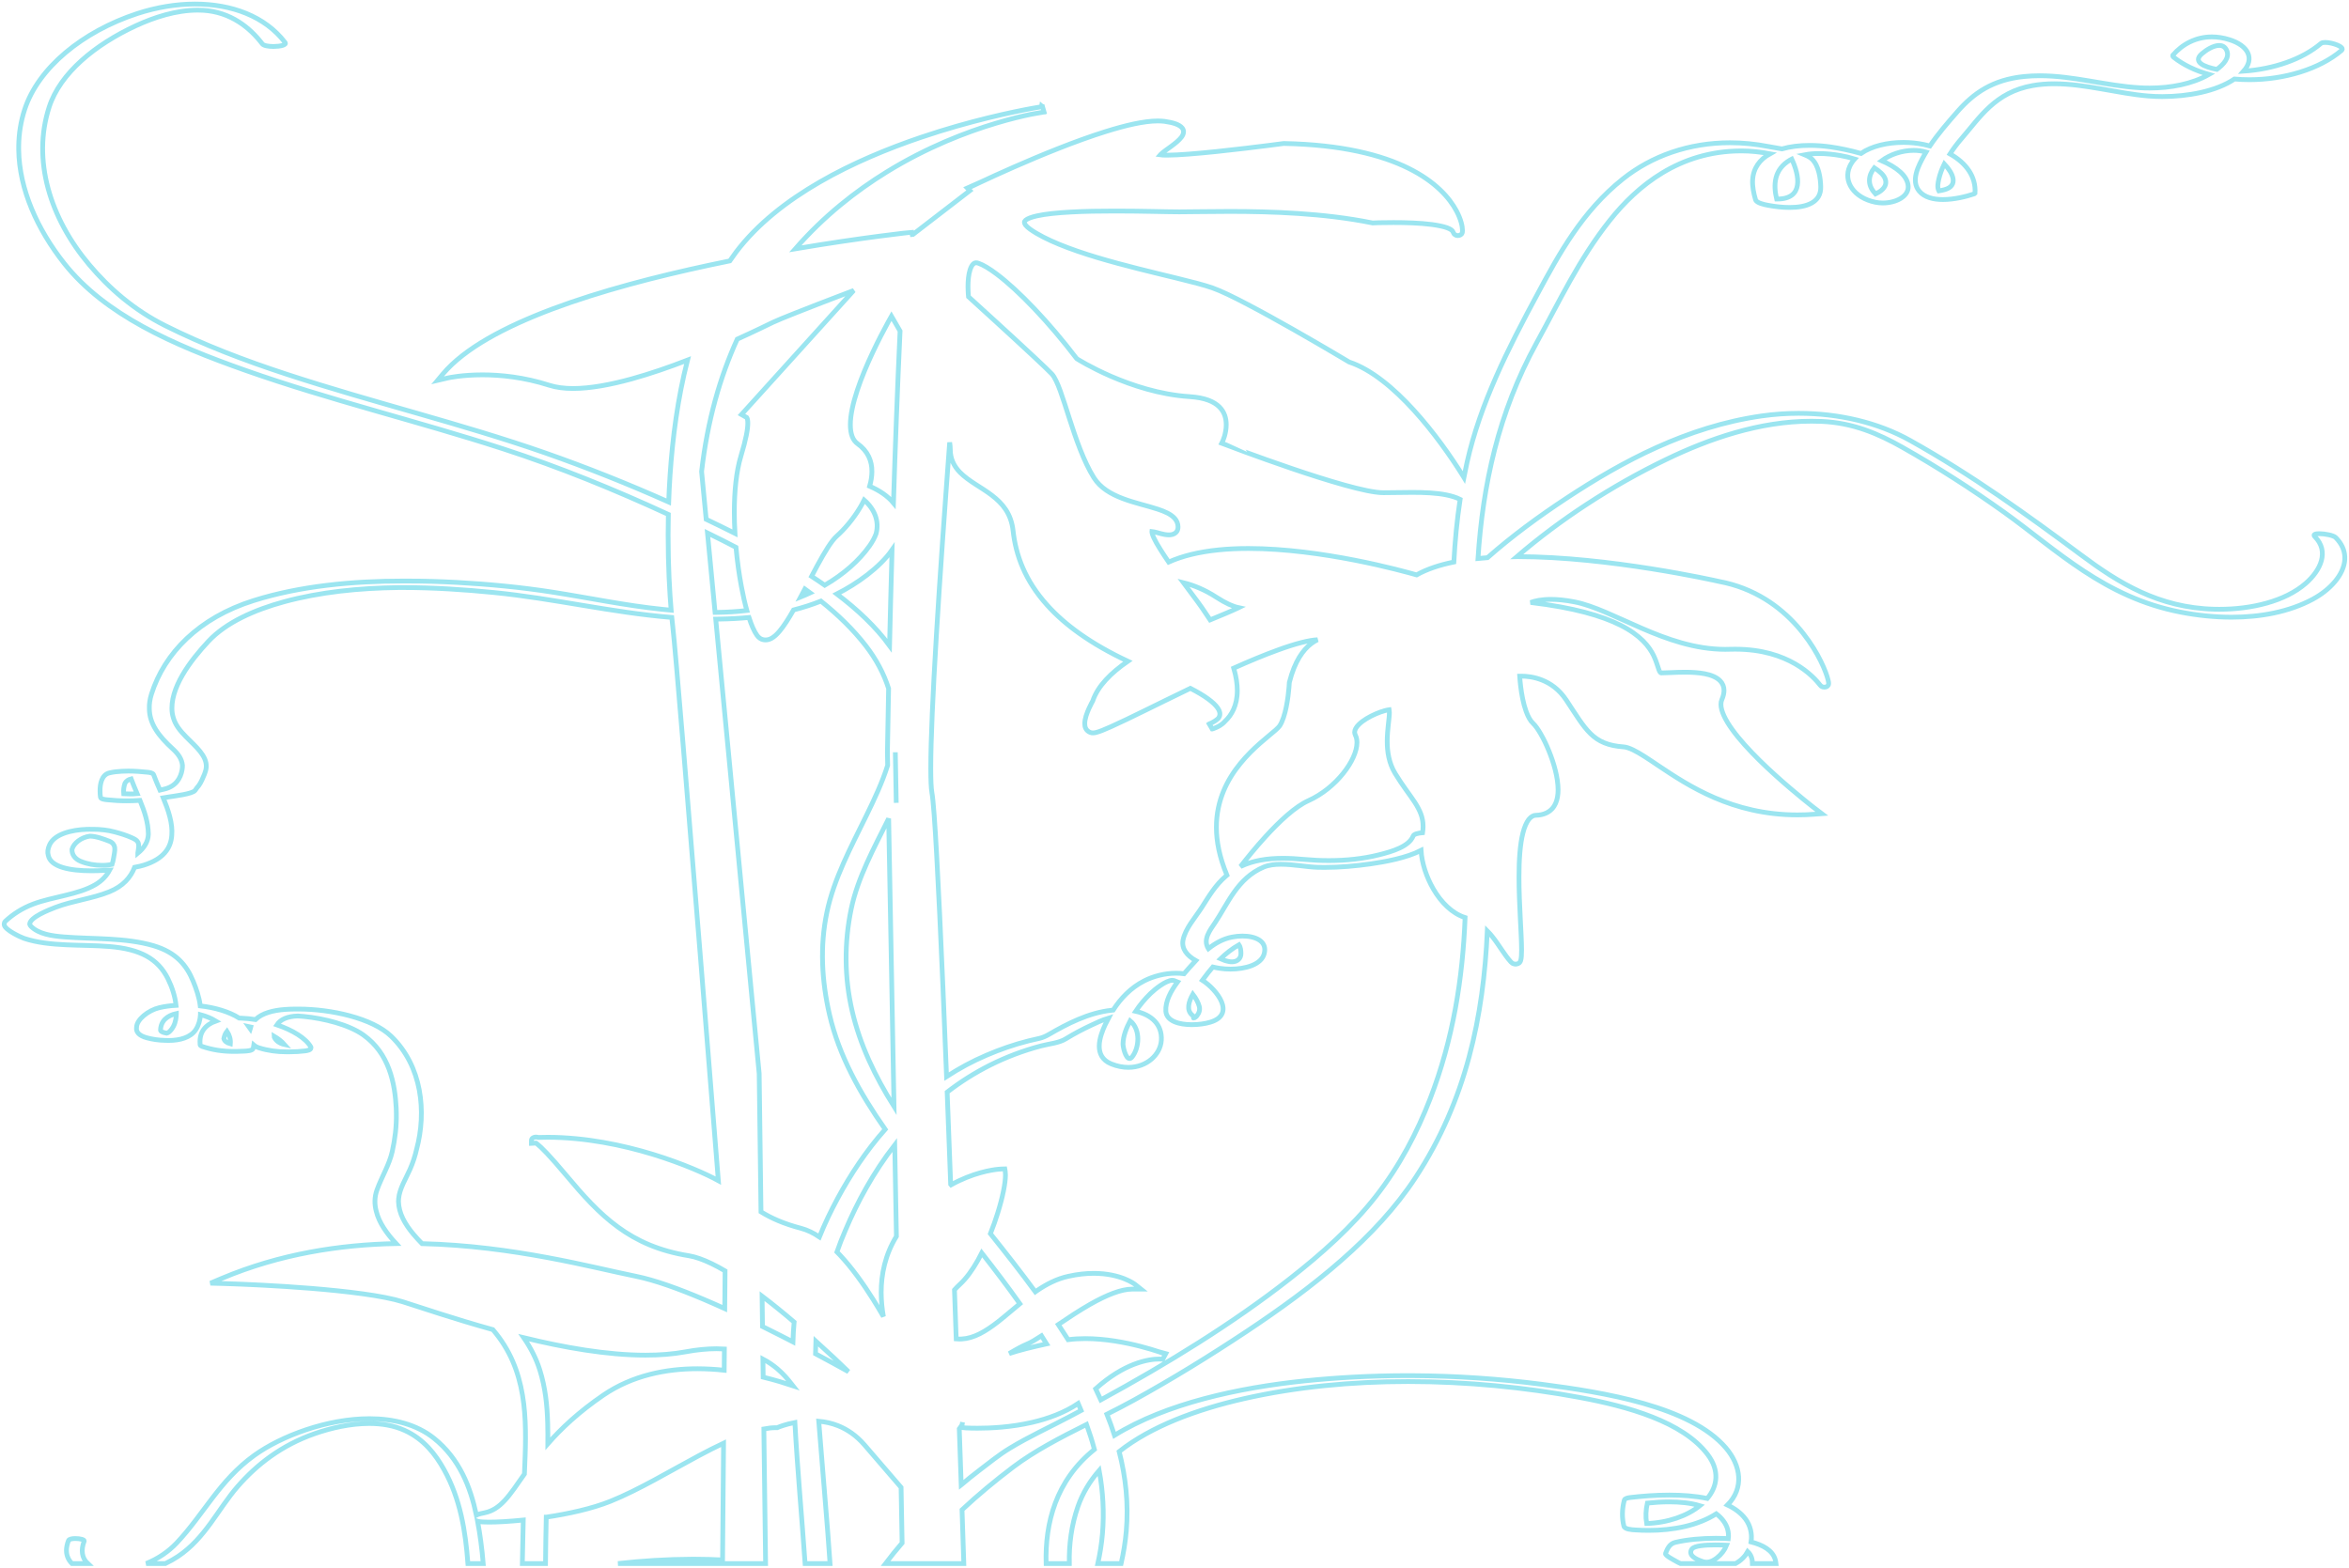 <?xml version="1.0" encoding="UTF-8"?>
<svg width="1116px" height="745px" viewBox="0 0 1116 745" version="1.1" xmlns="http://www.w3.org/2000/svg" xmlns:xlink="http://www.w3.org/1999/xlink">
    <title>floral-pattern-1</title>
    <g id="Page-1" stroke="none" stroke-width="1" fill="none" fill-rule="evenodd">
        <g id="floral-pattern-1" transform="translate(2, 1.917)" stroke="#9BE5F0" stroke-width="2.263">
            <path d="M38.002,730.343 C38.261,729.645 35.929,729.123 33.801,729.123 C32.253,729.123 30.811,729.401 30.544,730.073 C29.94,731.639 29.622,733.101 29.576,734.456 L29.576,735.079 C29.654,737.391 30.557,739.375 32.173,741 L39.676,741 C36.902,738.427 36.344,734.589 38.002,730.343 Z M577.85,453.677 C580.433,451.18 583.329,448.875 586.618,447 C587.457,448.243 587.546,449.882 587.565,451.146 C587.602,453.392 585.979,455.099 583.269,455.099 C582.816,455.099 582.35,455.057 581.856,454.956 C580.438,454.695 579.085,454.248 577.85,453.677 Z M677.479,520.093 C671.253,536.2 663.008,552.057 651.551,566.674 C640.391,580.898 626.052,593.744 610.669,605.77 C583.631,626.935 552.949,645.799 520.992,663.24 C520.21,661.481 519.388,659.73 518.541,657.977 C525.355,651.856 531.554,648.365 536.631,646.387 C542.269,644.202 546.494,643.841 548.721,643.841 C549.312,643.841 549.767,643.883 550.053,643.902 L550.363,643.923 L550.423,643.94 L551.736,641.486 C551.59,641.469 532.764,634.141 513.645,634.126 C510.913,634.126 508.152,634.278 505.453,634.632 C503.941,632.224 502.385,629.828 500.797,627.447 C505.553,624.225 510.846,620.707 516.12,617.715 C519.782,615.646 523.427,613.847 526.816,612.578 C530.149,611.331 533.269,610.61 535.817,610.61 L540.069,610.61 L537.302,608.404 C537.114,608.261 530.567,603.141 517.625,603.12 C514.044,603.12 509.997,603.525 505.513,604.532 C500.104,605.711 495.326,608.2 490.861,611.211 C490.535,611.44 490.203,611.657 489.879,611.895 C483.028,602.549 475.805,593.346 468.538,584.271 C469.843,580.972 471.01,577.651 472.005,574.465 C474.335,567.044 475.672,560.393 475.694,556.44 C475.694,555.799 475.648,555.237 475.589,554.706 L475.387,553.488 L473.626,553.545 C473.424,553.545 466.567,553.806 457.238,557.54 C454.913,558.475 452.435,559.626 449.874,561.05 C449.804,560.964 449.731,560.863 449.658,560.782 C449.097,545.773 448.545,531.112 447.995,517.016 C460.427,507.419 475.182,499.653 492.651,495.037 C496.661,493.994 501.128,493.699 504.399,491.661 C508.241,489.289 512.372,487.123 516.624,485.136 C518.671,484.194 521.61,482.747 524.613,481.855 C524.023,482.947 523.492,484.042 523.006,485.102 C520.528,490.477 517.142,500.034 525.989,503.618 C528.806,504.743 531.529,505.255 534.064,505.255 C542.819,505.255 549.298,499.208 549.746,492.386 C550.191,484.959 545.186,480.294 537.553,478.592 C539.521,475.631 541.891,472.787 544.615,470.132 C546.68,468.128 551.919,463.881 555.017,463.881 C555.292,463.881 555.556,463.921 555.796,463.99 C556.363,464.165 556.923,464.37 557.471,464.62 C554.214,469.045 551.609,473.916 551.879,478.505 C552.167,483.303 558.196,484.959 564.244,484.959 C567.458,484.959 570.667,484.498 573.039,483.766 C585.354,480.041 576.178,468.346 569.248,463.866 C569.513,463.518 569.75,463.198 569.963,462.914 C571.257,461.148 572.67,459.338 574.212,457.556 C575.321,457.815 576.429,458.024 577.532,458.194 C579.117,458.42 580.832,458.559 582.571,458.559 C589.643,458.559 597.193,456.487 598.603,451.283 C600.2,445.441 594.731,442.845 588.293,442.845 C586.664,442.845 584.984,443.013 583.334,443.34 C579.085,444.147 575.345,446.283 572.104,448.856 C572.05,448.772 572.001,448.696 571.958,448.614 C569.537,444.358 572.754,440.22 575.291,436.467 C581.201,427.753 585.866,415.279 598.436,410.056 C600.798,409.081 603.589,408.744 606.544,408.744 C612.379,408.744 618.866,410.041 623.981,410.191 C625.092,410.216 626.208,410.233 627.327,410.233 C634.642,410.233 641.993,409.569 649.157,408.56 C655.968,407.583 666.176,405.748 673.135,402.163 C673.51,408.139 675.648,414.767 678.992,420.52 C680.839,423.699 683.055,426.585 685.619,428.956 C688.113,431.273 690.909,433.069 694.064,434.072 C692.929,463.091 688.329,492.015 677.479,520.093 Z M505.823,671.369 C496.493,676.289 486.622,680.825 477.802,686.191 C472.537,689.362 468.074,693.098 463.35,696.648 C460.403,698.859 457.583,701.189 454.824,703.519 C454.77,703.559 454.717,703.61 454.663,703.652 C454.366,694.872 454.064,685.964 453.751,676.992 L455.056,675.157 L455.307,673.828 L454.824,676.436 C454.913,676.451 457.815,676.697 462.415,676.697 C468.783,676.697 478.401,676.232 488.391,673.92 C495.903,672.176 503.649,669.378 510.239,664.953 C510.719,666.061 511.196,667.174 511.649,668.274 C509.714,669.319 507.767,670.345 505.823,671.369 Z M485.824,636.775 C487.755,635.976 490.082,634.587 492.824,632.797 C493.638,634.076 494.439,635.354 495.229,636.631 C487.968,638.23 482.313,639.64 477.457,641.233 C480.733,639.263 483.84,637.575 485.824,636.775 Z M451.467,610.96 C452.268,610.06 453.137,609.184 454.056,608.335 C457.154,605.467 460.004,601.483 462.593,596.896 C463.218,595.779 463.838,594.618 464.434,593.438 C470.665,601.388 476.767,609.422 482.529,617.548 C478.994,620.454 475.594,623.444 472.232,626.071 C469.271,628.382 466.338,630.39 463.439,631.857 C460.538,633.302 457.72,634.168 454.938,634.303 C454.539,634.326 454.199,634.343 453.821,634.343 C453.282,634.333 452.767,634.322 452.287,634.278 C452.012,626.495 451.745,618.718 451.467,610.96 Z M535.887,500.26 C535.45,500.814 535.035,501.052 534.641,501.052 C532.77,501.052 531.511,495.616 531.538,494.07 C531.608,490.344 533.093,486.634 534.927,483.118 C540.109,487.392 539.179,496.08 535.887,500.26 Z M565.293,481.754 C565.174,481.798 565.08,481.803 565.029,481.803 C564.986,481.803 564.986,481.798 565.042,481.79 C565.08,481.771 565.169,481.754 565.293,481.754 Z M564.417,480.444 C561.583,478.036 562.672,474.15 564.713,470.482 C566.234,472.452 567.312,474.527 567.774,476.304 C568.194,477.93 567.687,479.493 566.528,480.895 C566.293,481.177 566.069,481.367 565.848,481.495 C565.287,481.2 564.829,480.8 564.417,480.444 Z M445.978,467.067 C444.921,442.287 443.926,420.989 443.039,404.999 C442.165,388.966 441.394,378.34 440.739,374.684 C440.369,372.664 440.197,368.667 440.197,363.134 C440.197,336.428 444.29,273.777 449.184,208.299 C449.372,209.494 449.472,210.594 449.472,211.571 C449.445,216.192 451.33,219.706 454.11,222.555 C458.322,226.813 464.291,229.624 469.271,233.461 C474.249,237.293 478.401,242.021 479.315,250.304 C480.593,261.871 485.002,273.957 495.474,285.581 C503.887,294.967 516.214,304.012 533.838,312.27 C525.854,317.781 519.531,324.043 517.166,331.125 C517.004,331.424 516.163,332.918 515.298,334.839 C514.354,336.989 513.359,339.616 513.359,341.91 C513.359,342.732 513.472,343.493 513.842,344.235 C514.219,344.959 514.896,345.686 515.974,346.11 C516.457,346.304 516.886,346.325 517.234,346.325 C517.797,346.325 518.22,346.243 518.679,346.143 C520.415,345.718 522.721,344.759 525.878,343.35 C534.398,339.542 548.422,332.425 563.551,325.141 C567.099,326.962 569.828,328.614 571.872,330.101 C576.364,333.354 577.591,335.743 577.561,337.328 C577.561,338.166 577.248,338.86 576.768,339.46 C575.674,340.433 574.598,341.087 573.8,341.487 C573.379,341.712 573.01,341.845 572.778,341.946 L572.527,342.028 L572.497,342.048 L573.918,344.473 C573.927,344.473 573.932,344.473 573.945,344.464 C573.991,344.456 574.177,344.407 574.468,344.294 C575.132,344.062 576.321,343.604 577.561,342.846 C578.389,342.349 579.257,341.681 579.945,340.861 C579.991,340.815 580.039,340.771 580.085,340.724 C583.027,337.968 585.831,333.392 585.831,326.205 C585.831,323.152 585.335,319.619 584.138,315.55 C591.45,312.286 598.544,309.318 604.918,307.015 C609.162,305.447 613.112,304.196 616.523,303.334 C619.408,302.607 621.94,302.165 623.949,302.057 C622.989,302.519 621.983,303.115 620.961,303.897 C617.097,306.849 613.112,312.23 610.586,322.252 L610.548,322.347 L610.548,322.449 C610.548,322.449 610.497,323.357 610.381,324.821 C610.192,327.029 609.815,330.499 609.1,333.955 C608.421,337.408 607.345,340.887 605.975,342.972 C605.695,343.409 604.98,344.133 603.988,345.022 C600.429,348.166 593.378,353.339 587.263,360.863 C581.11,368.389 575.908,378.34 575.908,391.138 C575.908,397.863 577.356,405.377 580.832,413.716 L580.921,413.942 C580.713,414.118 580.5,414.295 580.29,414.481 C575.345,418.754 572.241,424.118 569.054,429.099 C565.843,434.12 561.087,439.295 560.038,444.836 C559.288,448.934 562.006,452.189 566.104,454.501 C564.932,455.746 563.864,456.966 562.882,458.068 C562.125,458.927 561.324,459.825 560.539,460.758 C559.294,460.592 558.021,460.512 556.751,460.512 C551.428,460.512 546.009,461.911 541.665,464.117 C535.118,467.431 530.327,472.635 526.854,478.036 C526.606,478.063 526.355,478.088 526.102,478.113 C515.101,479.274 504.828,484.672 496.434,489.537 C492.851,491.602 491.519,491.444 486.706,492.647 C479.741,494.398 473.116,496.718 466.801,499.419 C459.915,502.348 453.584,505.805 447.709,509.621 C447.116,494.624 446.536,480.341 445.978,467.067 Z M586.462,286.818 C586.362,286.868 586.254,286.919 586.146,286.971 C582.97,288.497 578.33,290.389 572.932,292.628 C570.632,289.061 567.976,285.254 564.899,281.186 C563.228,278.967 561.672,276.894 560.245,274.959 C564.899,276.106 570.262,278.194 575.908,281.873 C580.365,284.749 583.711,286.23 586.462,286.818 Z M641.928,347.389 C641.701,346.929 641.618,346.485 641.583,346.021 C641.583,344.856 642.295,343.596 643.573,342.324 C645.484,340.402 648.609,338.59 651.629,337.29 C653.11,336.643 654.587,336.125 655.846,335.781 C656.693,335.533 657.443,335.387 657.955,335.318 C657.966,335.381 657.979,335.449 658.003,335.52 C658.055,335.807 658.087,336.232 658.087,336.706 C658.109,339.477 657.062,344.597 657.062,350.319 C657.062,355.22 657.828,360.62 660.813,365.561 C664.342,371.381 667.724,375.574 670.175,379.326 C672.593,383.127 674.103,386.441 674.103,390.735 C674.103,391.692 674.025,392.693 673.869,393.748 C671.695,393.913 669.722,394.444 669.406,395.28 C667.438,400.292 659.565,402.652 653.22,404.233 C645.63,406.152 637.46,406.986 629.317,406.986 C625.451,406.986 621.571,406.792 617.78,406.447 C614.237,406.118 610.799,405.908 607.485,405.908 C600.116,405.908 593.356,406.927 587.368,409.812 C590.107,406.278 594.386,400.908 599.296,395.554 C602.564,391.98 606.088,388.403 609.588,385.375 C613.064,382.36 616.523,379.914 619.516,378.574 C626.343,375.515 632.057,370.643 636.155,365.54 C640.226,360.437 642.667,355.119 642.696,350.905 C642.696,349.639 642.47,348.457 641.928,347.389 Z M458.888,126.237 C459.263,125.095 459.769,124.13 460.311,123.588 C460.592,123.329 460.861,123.142 461.05,123.068 L461.676,122.94 C461.967,122.94 462.361,122.982 462.924,123.184 C465.065,123.928 468.104,125.716 471.547,128.325 C481.96,136.138 496.41,151.255 509.379,168.286 L509.554,168.478 L509.778,168.644 C509.832,168.684 516.147,172.675 525.9,176.916 C535.69,181.13 548.975,185.63 563.109,186.538 C570.648,187.034 574.773,188.961 577.27,191.393 C579.778,193.848 580.576,196.953 580.576,199.871 C580.576,201.974 580.152,203.94 579.748,205.368 C579.521,206.074 579.325,206.654 579.157,207.056 L578.979,207.499 L578.926,207.644 L578.413,208.685 L579.802,209.203 C579.802,209.224 594.745,214.926 611.581,220.652 C619.999,223.524 628.905,226.371 636.659,228.535 C640.561,229.624 644.152,230.53 647.302,231.168 C650.459,231.811 653.11,232.198 655.299,232.198 C659.624,232.198 664.28,232.051 668.923,232.051 C674.672,232.051 680.356,232.279 685.134,233.239 C687.617,233.743 689.825,234.421 691.699,235.349 C690.192,245.258 689.256,255.184 688.72,265.133 C681.99,266.498 675.972,268.474 671.029,271.245 C664.253,269.306 625.955,258.717 591.151,258.696 C581.571,258.696 572.241,259.503 563.88,261.551 C560.111,262.486 556.53,263.67 553.23,265.151 C551.698,262.914 550.417,260.98 549.368,259.301 C547.837,256.892 546.807,255.007 546.157,253.603 C545.502,252.173 545.275,251.205 545.275,250.734 L545.286,250.626 C545.542,250.651 545.909,250.708 546.33,250.811 C547.206,250.991 548.346,251.332 549.511,251.65 C550.708,251.928 551.935,252.232 553.3,252.232 C553.836,252.232 554.405,252.192 554.974,252.038 C555.856,251.795 556.654,251.269 557.077,250.632 C557.511,249.984 557.673,249.284 557.673,248.439 C557.673,246.911 557.101,245.527 556.085,244.383 C554.297,242.377 551.358,241.107 548.034,240.009 C543.024,238.361 536.941,237.074 531.365,234.946 C525.765,232.814 520.782,229.923 517.716,225.088 C512.847,217.357 509.123,206.432 506.02,196.801 C504.458,191.955 503.067,187.465 501.73,183.804 C501.045,181.981 500.419,180.352 499.74,179.006 C499.079,177.639 498.462,176.558 497.661,175.713 C496.342,174.326 493.252,171.373 489.273,167.66 C478.315,157.41 460.813,141.517 458.13,139.083 C458.103,138.826 458.065,138.441 458.036,137.962 C457.976,137.022 457.893,135.691 457.893,134.227 C457.893,131.643 458.119,128.55 458.888,126.237 Z M813.708,738.316 C812.263,739.445 810.613,740.37 808.771,740.37 C808.216,740.37 807.655,740.284 807.078,740.1 C803.802,739.057 799.798,737.073 801.785,734.136 C802.915,732.503 808.359,732.157 812.953,732.157 C815.097,732.157 817.065,732.237 818.308,732.286 C817.416,734.525 815.865,736.617 813.708,738.316 Z M780.314,721.974 C779.756,718.727 779.934,715.537 780.643,712.284 C784.043,711.941 787.565,711.711 791.075,711.711 C796.158,711.711 801.181,712.2 805.595,713.521 C799.523,718.407 790.385,721.65 780.314,721.974 Z M422.479,237.07 C419.726,233.726 415.771,231.101 411.16,229.108 C411.845,226.744 412.239,224.373 412.239,222.077 C412.268,217.138 410.362,212.395 405.387,208.887 C404.309,208.101 403.419,206.951 402.855,205.432 C402.284,203.91 402,202.031 402,199.909 C401.974,190.657 407.264,176.916 412.586,165.612 C415.229,159.951 417.904,154.892 419.893,151.236 C420.503,150.115 421.053,149.116 421.527,148.288 C422.547,150.025 423.965,152.46 425.618,155.383 C424.351,182.729 423.307,210.847 422.479,237.07 Z M423.361,355.547 C423.361,355.545 423.361,355.541 423.361,355.541 L423.803,379.56 L423.361,355.547 Z M417.701,623.661 C416.183,621.004 414.539,618.246 412.781,615.452 C408.175,608.101 402.801,600.573 397.053,594.424 C396.576,593.919 396.101,593.424 395.621,592.943 C396.813,589.481 398.183,586.056 399.644,582.649 C405.279,569.324 412.907,555.186 423.081,542.09 L423.884,585.55 C418.483,594.351 416.653,603.628 416.653,612.157 C416.661,616.202 417.065,620.071 417.701,623.661 Z M385.434,641.315 C385.451,639.309 385.494,637.316 385.585,635.314 C391.706,640.837 397.088,645.927 401.103,649.836 C396.853,647.484 391.504,644.539 385.434,641.315 Z M378.583,581.717 C370.181,579.52 364.247,576.795 359.542,573.89 L358.684,508.308 L358.684,508.231 L338.038,292.27 C338.667,292.262 339.298,292.251 339.923,292.235 C344.593,292.169 349.247,291.929 353.839,291.491 C355.025,295.151 356.263,298.018 357.625,299.944 C358.059,300.566 358.566,301.067 359.221,301.488 C359.876,301.887 360.785,302.154 361.699,302.154 C362.777,302.154 363.689,301.828 364.457,301.431 C365.905,300.641 367.097,299.483 368.377,297.972 C370.502,295.441 372.735,291.914 375.008,287.905 C379.478,286.759 383.83,285.372 388.015,283.703 C396.142,290.191 403.378,297.22 409.313,304.878 C414.296,311.32 417.914,318.159 420.169,325.236 C419.78,344.057 419.608,355.536 419.608,355.536 L419.608,355.564 L419.726,361.708 C417.178,369.826 413.425,377.794 409.623,385.575 C402.2,400.765 394.122,415.743 390.827,431.705 C387.467,447.763 388.408,464.216 392.102,480.189 C396.586,499.619 406.477,517.451 418.553,534.694 C409.407,545.008 402.087,556.177 395.974,567.459 C392.733,573.49 389.784,579.619 387.292,585.834 C384.499,583.944 381.608,582.522 378.583,581.717 Z M374.722,635.681 C372.88,634.731 370.998,633.77 369.087,632.797 C366.202,631.334 363.254,629.853 360.256,628.372 L360.065,613.945 C365.215,617.858 370.362,622.053 375.283,626.261 C374.992,629.39 374.816,632.535 374.722,635.681 Z M360.58,652.436 L360.458,643.846 C363.117,645.245 365.355,646.837 367.299,648.456 C370.2,650.931 372.363,653.506 373.983,655.609 C374.229,655.919 374.466,656.23 374.698,656.525 C371.271,655.388 366.423,653.86 360.58,652.436 Z M342.323,619.87 C339.036,618.381 335.763,616.933 332.543,615.57 C320.45,610.433 309.126,606.333 300.112,604.508 C279.695,600.387 241.993,590.044 198.504,589.007 C197.101,587.568 195.751,586.106 194.475,584.593 C190.358,579.72 187.438,574.549 187.319,568.937 C187.327,568.492 187.352,568.054 187.392,567.599 C187.815,562.866 190.776,558.231 192.76,553.754 C194.141,550.635 195.174,547.448 195.918,544.19 C200.706,526.411 198.539,504.59 183.811,490.435 C174.886,481.847 155.268,477.54 139.842,477.54 L138.597,477.54 C136.882,477.54 135.213,477.591 133.635,477.709 C127.822,478.105 122.459,479.493 119.377,482.534 C117.131,482.176 114.877,481.95 112.706,481.872 C112.348,481.847 111.989,481.837 111.639,481.83 C106.818,478.777 100.085,476.822 93.139,476.034 C92.67,471.949 91.203,467.817 89.79,464.361 C86.668,456.724 81.691,450.641 70.965,447.446 C57.623,443.515 42.491,444.375 28.444,443.273 C22.504,442.809 16.38,441.867 12.74,438.267 C12.395,437.923 12.179,437.563 12.096,437.2 C12.228,433.911 21.147,430.445 24.458,429.173 C32.572,426.105 41.896,425.06 49.92,421.822 C56.499,419.175 60.098,414.944 61.94,410.191 C63.738,409.862 65.251,409.506 66.354,409.157 C75.748,406.203 79.18,401.009 79.609,395.008 C80.121,389.397 77.97,383.034 75.565,377.187 C76.457,377.046 77.368,376.895 78.277,376.734 C80.723,376.324 89.429,375.357 90.68,373.65 C90.982,373.237 91.276,372.82 91.562,372.413 C92.786,371.122 93.749,369.274 94.428,367.59 C94.932,366.531 95.364,365.452 95.682,364.337 C97.256,358.931 92.864,354.533 88.351,350.138 C85.616,347.439 82.801,344.698 81.235,341.445 C80.534,339.962 80.075,338.434 79.83,336.883 C78.32,325.183 88.528,311.884 97.03,302.795 C105.467,293.775 118.924,287.854 132.95,284.019 C150.029,279.371 168.612,277.496 187.29,277.267 C188.009,277.267 188.737,277.264 189.46,277.264 C204.08,277.264 218.694,278.238 232.647,279.622 C261.239,282.456 288.59,289.142 317.166,291.466 C317.333,293.227 317.498,294.733 317.641,295.97 C318.884,306.425 325.093,382.392 331.006,455.723 C333.959,492.361 336.836,528.369 338.969,555.193 C339.071,556.507 339.176,557.801 339.279,559.069 C333.811,556.059 322.556,550.966 308.169,546.554 C293.746,542.157 276.187,538.489 258.195,538.463 C256.709,538.463 255.24,538.497 253.767,538.548 C253.449,538.446 253.093,538.371 252.643,538.371 L252.487,538.371 C252.088,538.379 251.637,538.489 251.33,538.668 C250.764,538.986 250.621,539.329 250.537,539.515 C250.478,539.734 250.478,539.85 250.478,539.936 L250.478,541.341 L252.476,541.24 L252.648,541.24 C252.802,541.341 252.98,541.457 253.182,541.624 C255.089,543.122 259.122,547.102 266.893,556.396 C275.001,566.069 282.505,574.505 291.581,581.117 C300.624,587.747 311.259,592.516 325.314,594.766 C328.364,595.255 332.082,596.576 336.151,598.539 C338.189,599.519 340.303,600.674 342.479,601.946 L342.323,619.87 Z M342.067,649.155 C337.979,648.71 333.703,648.451 329.324,648.441 C314.537,648.441 298.491,651.538 284.616,661.007 C272.898,669.024 264.585,676.889 258.273,684.099 C258.297,680.882 258.297,677.654 258.2,674.441 C257.979,665.939 257.105,657.459 254.487,649.124 C252.808,643.732 250.179,638.586 246.814,633.69 C265.766,638.313 286.296,641.993 304.723,641.993 C311.38,641.993 317.778,641.511 323.702,640.409 C329.211,639.385 334.102,638.945 338.486,638.945 C339.756,638.945 340.972,638.987 342.156,639.058 L342.067,649.155 Z M133.169,494.398 C130.656,493.833 129.065,492.546 128.307,490.932 C128.297,490.778 128.283,490.637 128.275,490.484 C130.208,491.638 131.893,492.951 133.169,494.398 Z M116.994,486.617 C116.972,486.683 116.964,486.742 116.945,486.803 C116.751,486.506 116.535,486.204 116.317,485.918 C116.589,485.977 116.859,486.044 117.137,486.101 C117.091,486.28 117.037,486.449 116.994,486.617 Z M104.348,491.602 C104.58,490.258 105.073,489.074 105.842,488.105 C107.014,489.883 107.624,491.872 107.438,494.051 C105.65,493.57 104.65,492.715 104.348,491.602 Z M81.788,479.757 C81.777,480.14 81.739,480.517 81.712,480.897 C81.54,483.111 80.93,485.359 79.412,487.289 C78.603,488.317 77.935,488.829 77.225,489.004 C76.093,488.802 74.518,488.476 74.27,487.685 C74.319,483.153 77.465,480.619 81.788,479.671 C81.788,479.7 81.788,479.729 81.788,479.757 Z M47.997,409.222 C47.507,409.249 47.021,409.254 46.525,409.254 C43.023,409.254 39.496,408.649 36.301,407.33 C33.364,406.118 32.089,403.86 32.21,401.626 C33.043,398.719 36.516,395.933 40.777,395.362 C44.012,395.489 47.261,396.761 49.976,397.811 C51.538,398.426 52.239,399.471 52.489,400.689 C52.721,402.277 52.214,404.096 51.972,405.741 C51.815,406.774 51.57,407.793 51.244,408.794 C50.173,408.998 49.095,409.14 47.997,409.222 Z M352.828,288.164 C348.074,288.72 343.237,289.002 338.392,289.064 L337.726,289.064 L334.121,251.332 C334.531,251.532 334.946,251.736 335.353,251.928 C339.494,253.949 343.604,256.016 347.662,258.144 C348.252,264.621 349.134,270.939 350.207,276.666 C350.986,280.872 351.873,284.753 352.828,288.164 Z M382.911,279.778 C381.433,280.473 379.929,281.129 378.392,281.75 C379.066,280.497 379.732,279.224 380.4,277.949 C381.244,278.554 382.086,279.165 382.911,279.778 Z M414.229,251.667 C413.514,253.645 412.43,255.592 411.106,257.472 C406.059,264.597 398.665,271.022 389.838,276.158 C387.788,274.723 385.696,273.31 383.569,271.93 C384.45,270.24 385.337,268.575 386.208,266.976 C387.985,263.723 389.684,260.706 391.28,258.237 C392.868,255.763 394.375,253.816 395.575,252.779 C399.183,249.581 403.311,244.764 406.584,239.303 C407.288,238.121 407.949,236.903 408.558,235.669 C413.587,240.076 415.79,245.788 414.229,251.667 Z M422.744,523.851 C413.714,509.463 406.566,494.556 402.855,478.474 C399.126,462.425 399.072,446.022 402.402,429.965 C405.476,415.18 413.193,401.068 420.193,387.023 L422.744,523.851 Z M420.619,304.878 C414.048,295.882 405.403,287.749 395.57,280.311 C405.031,275.522 415.889,267.867 421.805,259.372 C421.325,276.017 420.932,291.463 420.619,304.878 Z M348.257,159.236 C357.021,155.273 363.368,152.115 365.309,151.194 C367.072,150.37 370.801,148.83 375.326,147.039 C382.123,144.33 390.792,140.998 397.732,138.346 C399.892,137.522 401.882,136.761 403.605,136.104 L350.264,195.051 L352.766,196.471 L352.844,196.599 C353.019,196.875 353.305,197.701 353.275,199.147 C353.305,201.833 352.475,206.654 350.002,214.805 C347.788,222.161 346.874,231.529 346.874,241.414 C346.874,244.745 346.977,248.133 347.174,251.515 C342.663,249.257 338.111,247.029 333.501,244.834 L331.327,222.127 C334.096,197.927 340.107,177.131 348.257,159.236 Z M61.169,375.323 C60.77,375.331 60.365,375.338 59.961,375.338 C58.907,375.338 57.844,375.314 56.766,375.247 C56.607,373.456 56.806,371.817 57.391,370.201 C57.949,369.269 58.866,368.524 60.298,368.165 C61.174,370.504 62.177,372.849 63.161,375.196 C62.509,375.255 61.843,375.298 61.169,375.323 Z M848.547,74.054 C848.785,73.915 849.011,73.784 849.251,73.666 C852.859,81.352 855.148,92.656 842.359,92.656 L842.076,92.656 C840.504,86.057 840.671,78.596 848.547,74.054 Z M888.477,77.802 C889.677,78.579 890.777,79.42 891.737,80.337 C893.42,81.927 894.326,83.868 893.789,85.817 C893.506,86.822 892.74,87.789 891.823,88.552 C891.06,89.192 890.144,89.673 889.178,90.153 C889.143,90.178 889.092,90.204 889.06,90.22 C888.976,90.117 888.884,90.001 888.76,89.871 C885.08,85.905 885.606,81.498 888.477,77.802 Z M919.099,83.295 C919.636,80.866 920.553,78.402 921.742,75.971 C925.948,80.433 928.607,86.36 921.828,88.21 C920.981,88.442 920.062,88.64 919.148,88.781 C919.121,88.731 919.099,88.689 919.075,88.63 C918.299,86.923 918.741,85.014 919.099,83.295 Z M1044.015,23.691 C1046.156,21.811 1049.596,19.675 1052.338,19.675 C1053.889,19.675 1055.21,20.357 1055.949,22.149 C1057.31,25.45 1054.531,28.615 1051.217,31.059 C1045.08,29.86 1039.671,27.506 1044.015,23.691 Z M1107.656,253.477 C1106.653,252.472 1102.536,251.659 1099.842,251.659 C1097.96,251.659 1096.755,252.048 1097.755,253.055 C1104.785,260.126 1100.484,269.121 1093.471,275.246 C1083.605,283.853 1067.662,287.58 1052.398,287.58 C1051.637,287.58 1050.899,287.572 1050.146,287.553 C1023.442,286.931 1004.236,274.82 986.863,261.871 C960.946,242.617 935.064,223.886 905.48,207.357 C890.241,198.841 871.585,194.478 852.549,194.478 C846.687,194.478 840.777,194.89 834.931,195.727 C799.369,200.813 768.566,217.458 742.598,234.563 C729.157,243.387 716.233,252.897 704.717,263.061 C703.186,263.165 701.678,263.291 700.185,263.451 C702.447,228.646 709.789,194.254 727.976,161.074 C738.777,141.42 748.139,121.258 762.818,102.788 C775.962,86.238 795.842,69.996 824.801,69.798 C824.968,69.789 825.146,69.789 825.324,69.789 C829.9,69.789 834.462,70.301 838.921,71.138 C834.109,73.801 830.948,77.907 830.649,83.752 C830.52,86.862 831.161,89.934 832.057,92.987 C832.512,94.531 836.263,95.317 838.026,95.637 C841.351,96.257 844.886,96.659 848.224,96.659 C856.313,96.659 863.226,94.293 863.021,86.822 C862.938,83.004 862.164,76.864 858.866,73.693 C858.055,72.901 856.852,72.225 855.41,71.631 C857.602,71.214 859.899,71.039 862.204,71.039 C865.664,71.039 869.145,71.43 872.324,71.985 C874.599,72.379 876.907,72.928 879.148,73.624 C878.207,74.667 877.422,75.821 876.835,77.081 C873.537,84.232 878.744,92.102 889.014,94.19 C890.157,94.422 891.335,94.531 892.514,94.531 C898.713,94.531 904.812,91.47 904.574,86.641 C904.337,81.54 898.926,77.484 891.977,74.454 C895.995,71.506 901.571,69.541 907.182,69.541 C909.161,69.541 911.151,69.789 913.07,70.324 C912.76,70.841 912.45,71.361 912.164,71.883 C909.457,76.799 905.645,83.927 909.827,88.925 C912.329,91.881 916.551,92.9 921.062,92.9 C926.355,92.9 932.063,91.516 935.946,90.195 L936.315,89.85 C936.841,82.138 932.241,75.585 924.438,71.228 C926.032,68.734 927.844,66.336 929.763,64.111 C938.615,53.915 945.812,41.889 963.737,38.735 C967.097,38.138 970.518,37.885 973.959,37.885 C988.794,37.885 1004.174,42.502 1018.521,43.688 C1020.705,43.871 1022.965,43.966 1025.31,43.966 C1037.385,43.966 1050.909,41.497 1059.559,35.631 C1061.916,35.846 1064.302,35.947 1066.696,35.947 C1083.165,35.947 1100.009,30.939 1110.466,22.03 C1112.313,20.475 1106.214,18.242 1102.7,18.242 C1101.805,18.242 1101.083,18.379 1100.689,18.712 C1091.683,26.379 1077.894,30.97 1063.919,31.897 C1069.163,25.99 1066.351,19.801 1057.141,16.923 C1054.255,16.023 1051.481,15.611 1048.849,15.611 C1041.197,15.611 1034.764,19.119 1030.293,24.317 C1030.21,24.654 1030.317,24.978 1030.663,25.26 C1035.408,28.998 1041.173,31.706 1047.477,33.459 C1039.48,37.999 1029.331,39.917 1019.249,39.917 C1017.65,39.917 1016.057,39.874 1014.479,39.777 C998.458,38.836 983.202,34.076 967.108,34.076 C964.665,34.076 962.208,34.188 959.73,34.432 C944.644,35.941 935.663,42.352 927.951,51.142 C923.29,56.471 918.655,61.789 914.89,67.434 C913.952,67.181 912.987,66.947 911.997,66.745 C908.888,66.096 905.55,65.761 902.239,65.761 C894.754,65.761 887.285,67.442 882.16,70.996 C876.897,69.496 871.69,68.477 867.772,67.906 C864.426,67.425 861.045,67.17 857.758,67.17 C853.048,67.17 848.537,67.695 844.576,68.831 C842.135,68.384 839.827,68.023 838.086,67.686 C831.892,66.488 825.812,65.912 819.891,65.912 C800.434,65.912 782.757,72.16 769.019,83.105 C749.652,98.53 738.664,118.789 728.458,137.787 C714.322,163.988 701.263,189.87 695.008,217.679 C694.463,220.096 693.956,222.513 693.487,224.936 C693.298,224.626 693.101,224.306 692.902,223.981 C687.35,215.071 679.159,203.361 669.711,193.001 C664.998,187.822 659.964,182.963 654.754,178.968 C649.639,175.015 644.355,171.878 638.962,170.087 C637.492,169.215 625.731,162.184 612.32,154.567 C605.15,150.497 597.53,146.274 590.727,142.72 C583.935,139.149 578.011,136.273 574.064,134.894 C570.138,133.504 564.05,131.96 556.737,130.173 C545.758,127.501 532.055,124.269 519.25,120.434 C506.448,116.581 494.617,112.082 487.474,107.043 C486.425,106.278 485.687,105.618 485.252,105.058 C484.835,104.495 484.692,104.07 484.692,103.745 C484.692,103.372 484.835,103.086 485.287,102.685 C486.051,102.02 487.933,101.261 490.605,100.66 C494.641,99.752 500.39,99.169 506.847,98.83 C513.305,98.463 520.442,98.362 527.407,98.362 L528.351,98.362 C540.853,98.362 552.534,98.751 558.304,98.751 C564.16,98.751 572.441,98.547 582.196,98.547 C601.65,98.547 626.909,99.329 649.812,103.968 L650.119,104.032 L650.459,104.011 C650.459,104.011 651.457,103.968 653.193,103.907 C654.897,103.872 657.343,103.831 660.131,103.831 C665.674,103.831 672.674,104.011 678.369,104.773 C681.208,105.159 683.716,105.681 685.474,106.297 C686.326,106.623 687.019,106.958 687.493,107.302 C687.951,107.641 688.208,107.969 688.324,108.286 C688.437,108.591 688.55,108.852 688.72,109.105 L689.173,109.554 C689.378,109.731 689.858,110.013 690.621,110.013 C691.136,110.013 691.621,109.853 691.877,109.693 C692.355,109.417 692.444,109.196 692.557,109.008 C692.702,108.751 692.729,108.545 692.767,108.305 C692.813,108.069 692.813,107.826 692.813,107.523 C692.813,105.681 692.131,102.363 689.941,98.265 C686.7,92.163 680.011,84.412 667.238,78.074 C654.447,71.719 635.589,66.82 608.1,66.26 L607.887,66.26 L607.676,66.283 C607.676,66.283 605.12,66.618 601.03,67.147 C594.909,67.929 585.383,69.092 576.046,70.076 C566.835,71.024 557.77,71.806 552.558,71.806 L551.989,71.806 C550.757,71.806 549.773,71.732 549.25,71.656 C549.298,71.599 549.363,71.53 549.428,71.464 C549.91,70.942 550.822,70.219 551.906,69.437 C553.553,68.234 555.546,66.863 557.19,65.436 C558.819,63.987 560.264,62.505 560.289,60.721 C560.324,60.116 560.121,59.52 559.698,58.955 C559.043,58.106 557.962,57.466 556.565,56.945 C555.179,56.441 553.407,56.041 551.191,55.733 C550.191,55.62 549.147,55.557 548.034,55.557 C541.433,55.584 532.764,57.626 523.144,60.639 C494.39,69.654 457.78,87.542 457.72,87.561 L458.799,88.655 L431.768,109.457 L431.383,109.503 L431.153,108.427 C431.113,108.427 407.722,110.911 375.849,116.303 C389.368,100.785 404.503,88.883 419.298,79.774 C438.555,67.906 457.267,60.803 471.153,56.646 C478.091,54.556 483.807,53.228 487.79,52.404 C487.844,52.394 487.884,52.384 487.938,52.377 C488.504,52.268 489.027,52.175 489.529,52.088 C490.977,51.798 492.115,51.631 492.878,51.503 C493.277,51.427 493.568,51.378 493.757,51.343 L493.962,51.326 L493.962,51.309 C493.997,51.305 494.016,51.3 494.016,51.3 L493.282,48.732 C493.277,48.732 493.252,48.736 493.225,48.74 L493.215,48.732 C493.215,48.736 493.074,48.753 492.805,48.804 C492.104,48.903 490.626,49.135 488.475,49.552 C479.542,51.183 458.988,55.398 435.594,63.329 C404.309,73.929 367.9,91.154 347.697,117.881 C346.675,119.244 345.685,120.635 344.715,122.055 C341.549,122.699 338.351,123.361 335.126,124.052 C309.873,129.452 283.33,136.315 260.549,144.852 C237.794,153.406 218.704,163.585 208.434,175.77 L205.908,178.804 L210.661,177.698 L210.683,177.683 C211.335,177.539 217.626,176.193 227.214,176.193 C235.745,176.193 246.868,177.257 259.009,181.155 C262.369,182.215 266.184,182.676 270.277,182.676 C278.555,182.676 288.108,180.852 298.009,178.146 C306.89,175.696 316.039,172.516 324.643,169.187 C323.462,173.753 322.424,178.386 321.507,183.039 C317.948,201.22 316.29,219.789 315.691,236.621 C296.574,228.09 276.791,220.193 256.763,213.194 C217.003,199.324 174.816,189.221 134.593,176.033 C114.373,169.43 94.636,161.919 76.43,152.783 C61.468,145.29 49.72,134.928 40.421,123.89 C21.84,101.836 13.174,74.214 21.358,48.955 C26.591,32.772 43.263,19.213 62.576,10.303 C71.019,6.403 81.545,2.903 91.899,2.903 C92.746,2.903 93.587,2.92 94.433,2.969 C107.605,3.736 116.786,11.262 122.624,18.935 C123.268,19.787 125.563,20.166 127.892,20.166 C131.095,20.166 134.344,19.456 133.455,18.291 C123.893,5.763 107.985,0 90.68,0 C81.691,0 72.318,1.557 63.261,4.513 C37.147,13.072 16.124,30.34 9.699,50.173 C7.86,55.826 6.97,61.608 6.884,67.408 L6.884,69.284 C7.156,88.088 15.776,107.102 28.465,123.184 C47.838,147.678 79.984,161.859 114.691,174.09 C154.367,188.098 196.546,198.222 236.861,211.293 C264.051,220.111 290.324,230.878 315.527,242.508 C315.449,245.835 315.419,249.077 315.419,252.215 C315.419,266.968 316.139,279.508 316.859,288.014 C315.465,287.886 314.095,287.757 312.712,287.614 C295.078,285.806 278.075,282.188 260.721,279.479 C245.641,277.117 230.371,275.665 215.013,274.82 C207.385,274.403 199.652,274.169 191.903,274.169 L191.854,274.169 C191.199,274.159 190.525,274.159 189.87,274.159 C165.43,274.159 140.578,276.496 118.466,283.459 C92.419,291.668 76.117,308.414 69.964,327.87 C69.177,330.373 68.856,332.707 68.95,334.922 C69.039,342.007 73.383,347.829 80.097,353.935 C82.82,356.413 84.403,358.849 84.673,361.708 C84.692,362.397 84.638,363.126 84.508,363.874 C83.826,367.784 81.604,371.718 76.117,373.02 C75.416,373.188 74.704,373.357 74.003,373.515 C72.847,370.856 71.763,368.382 70.994,366.2 C70.684,365.336 69.112,365.119 68.069,365.014 C65.335,364.744 62.148,364.461 58.996,364.461 C57.976,364.461 56.963,364.489 55.968,364.552 C53.913,364.641 51.912,364.866 50.006,365.319 C46.247,366.2 45.495,370.675 45.53,373.911 C45.519,375.055 45.614,376.104 45.74,376.895 C45.854,377.771 47.76,377.978 48.663,378.079 C51.858,378.433 55.046,378.61 58.222,378.61 C60.317,378.61 62.409,378.534 64.502,378.391 C66.621,383.589 68.403,388.841 68.468,394.235 L68.468,394.614 C68.373,397.988 66.467,401.043 63.474,403.485 C63.474,403.432 63.482,403.373 63.482,403.331 C63.62,402.195 64.429,399.148 63.296,397.928 C62.94,397.383 62.261,396.904 61.015,396.313 C58.34,395.059 55.383,394.151 52.371,393.352 C49.159,392.493 45.638,392.122 42.162,392.122 C41.947,392.122 41.728,392.122 41.515,392.132 C41.2,392.122 40.879,392.115 40.561,392.115 C40.073,392.115 39.593,392.122 39.11,392.137 C32.116,392.4 23.892,394.311 21.533,399.538 C20.662,401.456 20.508,403.097 20.923,404.492 C22.045,410.098 31.315,411.845 41.386,411.845 C43.594,411.845 45.84,411.773 48.046,411.63 C48.731,411.586 49.405,411.561 50.079,411.529 C48.671,414.152 46.501,416.55 43.373,418.4 C35.19,423.235 23.04,424.137 13.711,427.67 C8.472,429.662 4.036,432.548 0.477,435.881 C0.235,436.122 0.097,436.374 0.054,436.634 L0.054,436.929 C0.032,437 0.013,437.065 0,437.133 L0,437.546 C0.418,439.977 7.682,443.348 9.443,443.955 C21.587,448.032 36.977,446.747 50.036,447.832 C64.596,449.052 73.043,453.578 77.797,463.165 C79.771,467.176 81.165,471.47 81.642,475.783 C78.83,475.933 76.136,476.304 73.693,476.885 C68.503,478.105 62.868,482.53 62.873,486.28 C62.571,488.298 63.846,490.142 67.753,491.2 C70.433,491.931 73.456,492.376 76.444,492.42 C76.999,492.445 77.552,492.462 78.115,492.462 C83.462,492.462 88.547,491.067 90.996,487.367 C92.406,485.212 93.069,482.799 93.228,480.309 C93.228,480.273 93.234,480.239 93.234,480.206 C95.833,480.895 98.354,481.914 100.535,483.236 C95.714,484.959 92.67,488.349 93.045,493.933 L93.045,493.943 C93.05,494.128 93.056,494.322 93.069,494.514 C93.158,494.86 93.468,495.121 93.918,495.264 C98.944,496.954 103.722,497.67 108.98,497.67 L110.334,497.67 C111.566,497.67 112.814,497.626 114.087,497.542 C115.368,497.466 118.021,497.367 118.323,496.179 C118.46,495.667 118.56,495.161 118.628,494.672 C119.253,495.214 120.059,495.658 121.084,495.976 C125.341,497.314 129.696,497.871 134.142,497.871 C134.474,497.871 134.803,497.862 135.14,497.862 L135.779,497.862 C138.138,497.862 140.511,497.719 142.876,497.439 C143.895,497.314 145.763,496.969 145.688,496.08 C145.796,495.936 145.807,495.776 145.723,495.616 C143.285,491.343 136.987,487.557 129.548,485.037 C131.192,482.544 134.428,480.964 139.492,480.829 C140.479,480.88 141.452,480.971 142.363,481.055 C151.887,481.99 163.729,484.932 170.661,489.872 C182.895,498.604 185.629,512.742 186.235,524.61 C186.265,525.468 186.295,526.317 186.303,527.168 C186.421,533.225 185.683,539.287 184.348,545.269 C182.924,551.562 179.284,557.38 177.089,563.519 C175.86,566.945 175.876,570.335 176.763,573.631 C178.082,579.042 181.738,584.204 186.171,588.972 C159.455,589.481 131.012,593.877 103.361,605.511 L97.99,607.795 L104.251,607.968 C104.275,607.968 105.246,608 107.004,608.059 C113.205,608.261 129.054,608.899 145.747,610.246 C154.082,610.935 162.642,611.777 170.3,612.844 C177.949,613.887 184.717,615.166 189.387,616.638 C198.021,619.346 213.727,624.748 232.162,629.86 C233.189,631.071 234.16,632.301 235.087,633.563 C249.413,653.087 248.054,676.569 247.153,698.475 C243.608,703.536 240.755,707.841 237.819,711.005 C234.858,714.201 231.933,716.129 228.212,716.892 C226.869,717.155 225.898,717.389 225.135,717.649 C224.86,717.752 224.599,717.861 224.326,718.005 C221.541,704.83 216.375,691.265 204.206,681.506 C195.861,674.839 184.954,672.172 173.501,672.172 C153.456,672.172 131.68,680.345 118.811,689.607 C102.172,701.583 94.827,717.59 81.86,731.31 C78.067,735.298 73.192,738.687 67.454,741 L76.592,741 C78.692,739.987 80.688,738.87 82.545,737.637 C95.598,728.895 101.606,715.084 110.876,704.434 C120.008,693.939 131.697,684.822 147.481,679.3 C155.23,676.594 164.479,674.466 173.409,674.466 C179.292,674.466 185.043,675.393 190.142,677.696 C199.45,681.878 204.996,689.28 208.922,696.313 C216.731,710.291 219.182,725.817 220.301,741 L227.57,741 C227.273,737.465 226.909,733.927 226.416,730.385 C225.993,727.313 225.51,724.134 224.906,720.906 C225.008,720.94 225.111,720.956 225.219,720.992 C226.446,721.249 228.063,721.308 230.317,721.325 C234.286,721.325 240.022,721.007 246.601,720.343 C246.444,727.222 246.261,734.119 246.153,741 L257.17,741 C257.23,733.666 257.364,726.316 257.521,718.965 C257.523,718.965 257.529,718.965 257.529,718.965 C268.071,717.381 279.267,714.949 288.086,711.391 C301.395,706.035 316.015,697.226 329.955,689.784 C333.978,687.637 337.933,685.62 341.765,683.817 L341.287,739.285 C337.011,739.064 332.721,738.946 328.431,738.939 L326.428,738.939 C314.818,738.982 303.175,739.723 291.613,741 L361.734,741 L360.901,677.039 C362.939,676.653 364.87,676.451 366.663,676.451 L367.299,676.451 L367.757,676.242 L367.782,676.232 C368.248,676.04 371.279,674.82 375.647,673.994 C376.86,696.318 378.934,718.668 380.495,741 L392.351,741 C391.035,721.47 389.223,701.979 387.729,682.599 C387.484,679.546 387.233,676.468 386.985,673.39 C389.951,673.642 393.049,674.291 396.142,675.509 C400.413,677.218 404.732,680.028 408.688,684.603 C417.386,694.702 422.681,700.847 425.785,704.461 C425.893,704.589 426.001,704.714 426.1,704.83 L426.591,731.245 C423.838,734.439 421.209,737.694 418.715,741 L455.903,741 C455.631,732.671 455.347,724.144 455.056,715.472 C462.646,708.39 470.808,701.619 479.369,695.142 C489.523,687.477 501.827,681.12 514.219,674.911 C515.635,678.84 516.886,682.803 517.948,686.788 C499.567,701.576 494.495,721.772 495.002,741 L506.028,741 C505.847,731.881 507.025,722.798 510.118,713.917 C512.332,707.588 515.767,701.89 520.21,696.775 C522.028,706.65 522.637,716.732 521.755,727.029 C521.348,731.723 520.604,736.382 519.569,741 L530.645,741 C531.81,735.876 532.659,730.686 533.099,725.465 C534.193,712.621 532.867,700.08 529.715,687.788 C544.919,675.804 566.331,667.831 589.053,662.657 C613.7,657.056 640.289,654.534 666.982,654.534 C694.714,654.534 722.532,657.258 748.395,662.067 C771.349,666.35 797.433,673.581 809.265,689.16 C814.992,696.672 814.072,704.176 809.127,710.089 C803.449,708.902 797.201,708.466 791.099,708.466 C784.464,708.466 777.987,708.987 772.57,709.625 C771.581,709.745 769.901,710.021 769.699,710.872 C768.644,715.042 768.48,719.081 769.502,723.234 C769.871,724.741 773.314,724.945 774.967,725.046 C777.049,725.177 779.141,725.253 781.223,725.253 C793.03,725.253 804.589,722.967 813.412,717.364 C814.687,718.342 815.825,719.458 816.798,720.765 C818.726,723.312 819.462,726.262 819.114,729.174 C818.524,729.123 817.939,729.106 817.37,729.073 C816.032,729.022 814.638,728.997 813.215,728.997 C806.757,728.997 799.69,729.58 793.906,730.948 C791.01,731.647 790.007,734.38 789.277,736.232 C788.926,737.13 793.283,739.35 794.138,739.854 C794.845,740.279 795.597,740.655 796.373,741 L822.574,741 C825.205,739.553 827.098,737.57 828.349,735.332 C829.948,736.845 830.59,738.823 830.579,741 L841.769,741 C841.696,740.419 841.602,739.831 841.434,739.234 C840.218,734.734 835.511,732.178 829.924,730.739 C830.531,726.904 829.579,722.901 827.244,719.787 C825.132,716.993 822.202,714.833 818.726,713.192 C826.766,705.059 825.025,694.375 817.971,686.065 C801.014,666.276 760.054,659.661 730.389,655.826 C710.169,653.211 689.518,651.823 668.883,651.73 L665.019,651.73 C649.24,651.791 633.475,652.606 617.922,654.205 C586.443,657.459 552.049,664.903 527.493,680.085 C526.415,676.721 525.209,673.39 523.885,670.067 C528.226,667.88 532.497,665.676 536.631,663.398 C555.179,653.179 572.894,642.234 590.048,630.852 C621.989,609.631 651.915,585.969 670.49,557.641 C694.609,520.912 702.827,480.813 704.617,440.414 C705.518,441.322 706.343,442.28 707.125,443.273 C710.277,447.236 712.642,451.641 715.823,455.175 C716.026,455.375 716.222,455.556 716.508,455.754 C716.781,455.916 717.174,456.117 717.759,456.184 L718.374,456.184 C718.973,456.11 719.48,455.864 719.725,455.653 C720.237,455.202 720.324,454.871 720.464,454.501 C720.798,453.373 720.892,451.743 720.892,449.513 C720.892,441.987 719.666,427.972 719.666,414.85 C719.666,406.951 720.119,399.368 721.542,393.866 C722.227,391.113 723.192,388.89 724.301,387.444 C724.872,386.736 725.468,386.241 726.005,385.934 C726.552,385.609 727.029,385.489 727.633,385.472 C729.561,385.432 731.3,385.038 732.724,384.347 C734.884,383.287 736.251,381.654 737.073,379.771 C737.896,377.881 738.243,375.694 738.243,373.321 C738.214,367.603 736.283,360.762 733.859,354.837 C732.665,351.864 731.325,349.139 730.022,346.883 C728.741,344.639 727.517,342.888 726.35,341.786 C725.069,340.621 723.907,338.495 723.025,336.019 C721.685,332.311 720.892,327.811 720.464,324.279 C720.237,322.51 720.119,320.965 720.04,319.884 C720.016,319.699 720.011,319.53 720,319.366 C720.237,319.36 720.493,319.357 720.771,319.357 C723.055,319.357 726.698,319.659 730.58,321.208 C734.49,322.756 738.694,325.541 742.11,330.699 C746.858,337.855 749.873,343.015 753.661,346.687 C755.532,348.537 757.643,349.997 760.226,351.042 C762.783,352.108 765.802,352.711 769.359,352.97 C770.473,353.027 772.007,353.512 773.846,354.394 C777.068,355.947 781.11,358.653 785.828,361.843 C792.971,366.623 801.758,372.483 812.624,377.139 C823.515,381.814 836.511,385.289 851.929,385.289 C854.493,385.289 857.135,385.19 859.829,384.983 L863.534,384.709 L861.01,382.781 C861.01,382.781 860.295,382.259 859.041,381.277 C854.695,377.837 843.743,369.008 833.928,359.354 C829.042,354.512 824.394,349.479 821.048,344.818 C817.656,340.162 815.612,335.882 815.612,332.77 C815.612,331.924 815.752,331.184 816.038,330.525 C816.747,328.894 817.065,327.453 817.065,326.125 C817.065,324.359 816.431,322.832 815.272,321.629 C813.53,319.798 810.772,318.778 807.846,318.213 C804.886,317.653 801.645,317.489 798.512,317.489 C793.936,317.489 789.557,317.832 787.168,317.832 L787.047,317.809 C786.971,317.809 786.54,317.373 786.189,316.486 C785.599,315 785.027,312.495 783.641,309.6 C781.509,305.224 777.324,299.902 767.906,295.163 C759.078,290.717 745.736,286.786 725.212,284.357 C727.156,283.619 730.206,282.886 734.797,282.877 C737.844,282.877 741.536,283.196 746.033,284.076 C755.085,285.806 765.94,291.39 777.949,296.588 C789.951,301.769 803.236,306.61 817.656,306.627 C818.332,306.627 819.055,306.61 819.761,306.585 C820.64,306.568 821.522,306.549 822.382,306.549 C835.217,306.549 844.398,309.798 850.942,313.555 C857.424,317.31 861.177,321.608 862.738,323.614 L863.188,324.079 L863.652,324.359 C863.879,324.459 864.248,324.577 864.747,324.577 L864.82,324.577 C865.426,324.577 866.047,324.292 866.265,324.054 C866.664,323.694 866.664,323.491 866.713,323.316 L866.772,322.832 C866.772,322.088 866.524,321.045 866.06,319.56 C864.464,314.478 860.009,304.822 851.821,295.587 C843.6,286.348 831.569,277.496 814.727,274.361 C812.4,273.832 762.162,262.594 719.188,262.57 C719.01,262.57 718.832,262.57 718.66,262.575 C739.106,245.009 763.408,229.007 789.759,216.314 C809.885,206.624 833.785,198.215 858.629,198.215 C860.247,198.215 861.878,198.247 863.507,198.323 C878.431,198.984 890.432,204.186 901.811,210.613 C918.824,220.225 934.946,230.606 950.258,241.553 C975.447,259.625 997.776,281.95 1034.109,288.96 C1041.922,290.473 1050.111,291.343 1058.233,291.343 C1071.938,291.343 1085.455,288.863 1096.709,282.835 C1105.081,278.352 1111.633,271.127 1112,263.839 L1112,262.585 C1111.846,259.465 1110.525,256.351 1107.656,253.477 Z"></path>
        </g>
    </g>
</svg>